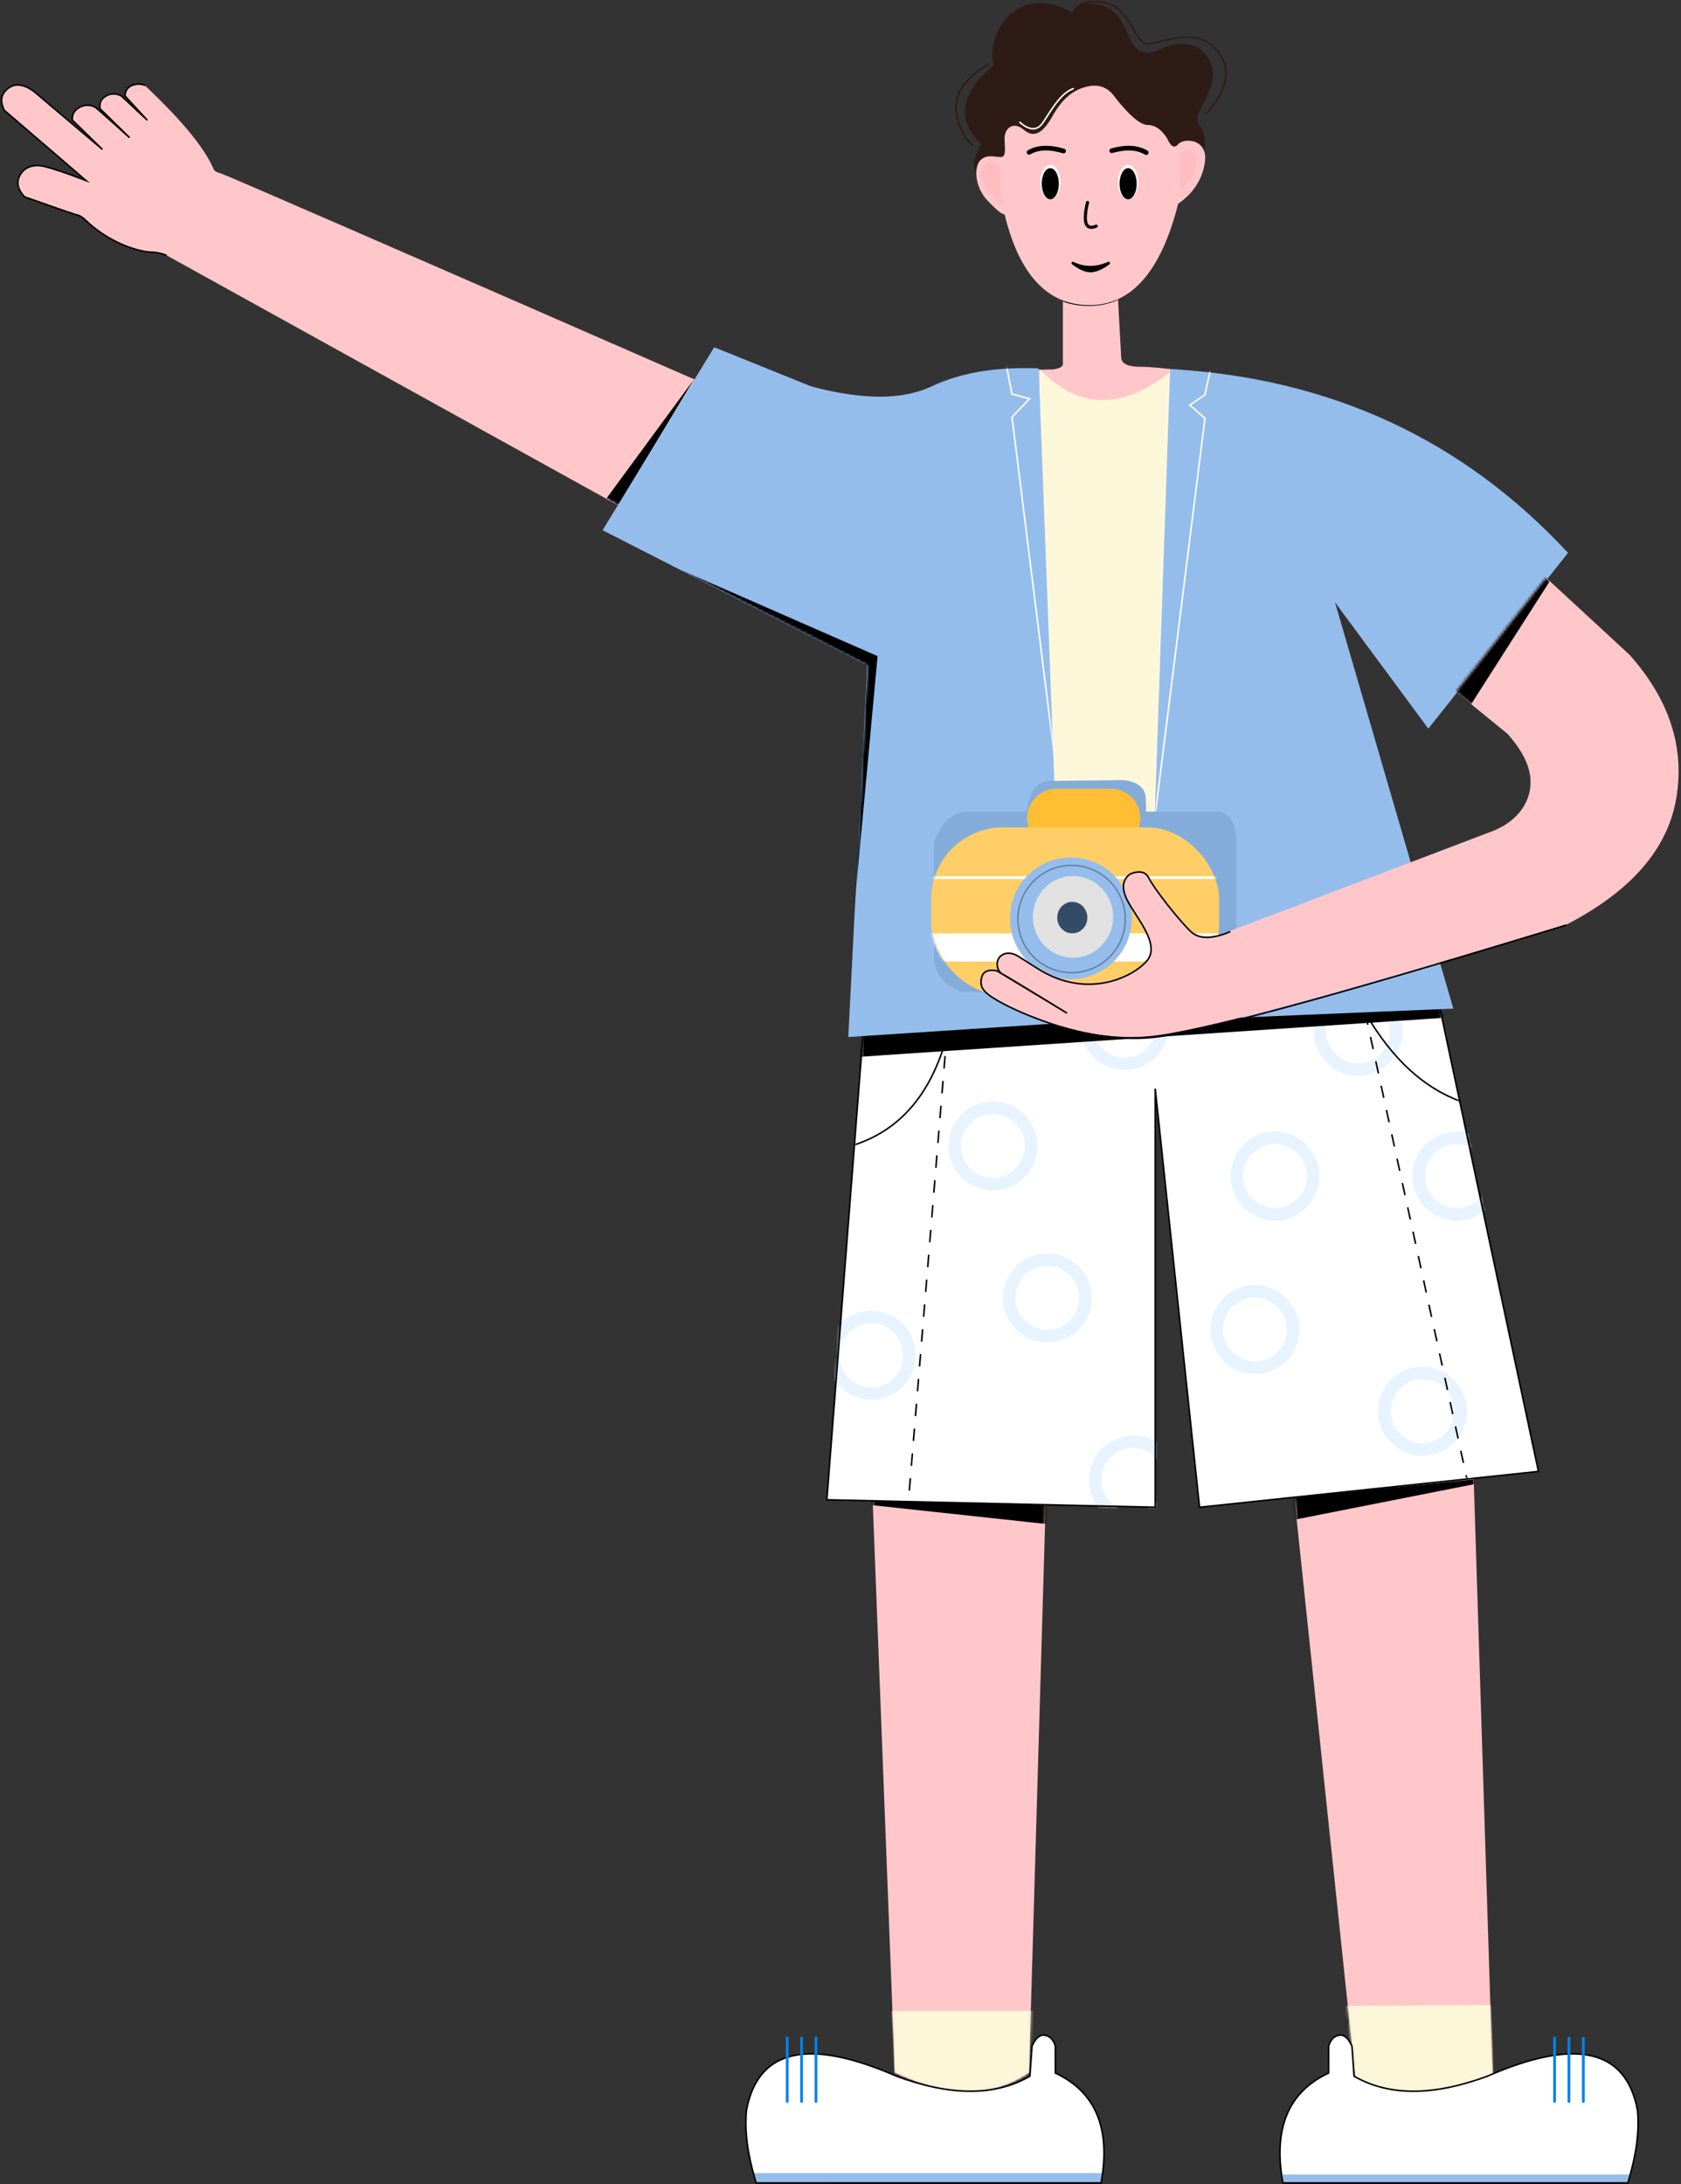 <?xml version="1.0" encoding="UTF-8"?>
<svg width="608px" height="790px" viewBox="0 0 608 790" version="1.1" xmlns="http://www.w3.org/2000/svg" xmlns:xlink="http://www.w3.org/1999/xlink">
    <rect x="0" y="0" width="608" height="790" fill="#333333" stroke="none"/>
    <!-- Generator: Sketch 60.1 (88133) - https://sketch.com -->
    <title>N5</title>
    <desc>Created with Sketch.</desc>
    <defs>
        <path d="M0,1.374 L8.255,214.596 C27.654,223.568 43.833,223.568 56.79,214.596 L63.078,-2.27373675e-13 L0,1.374 Z" id="path-1"></path>
        <path d="M0,7.002 L23.259,228.25 C45.61,238.679 61.887,237.706 72.089,225.33 L64.952,-1.36424205e-12 L0,7.002 Z" id="path-3"></path>
        <polygon id="path-5" points="14.806 10.555 1 188.085 119.776 190.788 119.776 39.373 135.803 190.788 258.381 177.835 220.77 1"></polygon>
        <path d="M229.6,155.998 L59.52,61.849 C57.421,61.066 55.503,60.675 53.768,60.675 C51.166,60.675 40.238,58.551 30.451,49.319 C29.357,48.195 28.33,47.525 27.37,47.308 C26.41,47.091 20.058,44.901 8.314,40.737 C6.147,38.421 5.424,36.188 6.143,34.039 C7.222,30.816 10.477,28.585 15.25,29.7 C18.432,30.444 23.499,32.155 30.451,34.832 L1.051,9.526 C-0.685,6.297 -0.27,3.657 2.295,1.607 C4.86,-0.443 8.043,-0.048 11.844,2.793 L24.894,13.862 L36.356,23.585 L25.545,13.03 C25.324,11.355 25.932,9.97 27.37,8.875 C29.528,7.232 32.509,7.218 34.432,8.875 C35.715,9.98 39.627,13.471 46.169,19.349 L35.494,8.875 C35.191,6.802 35.93,5.27 37.71,4.279 C39.491,3.288 41.317,3.288 43.189,4.279 L52.542,13.03 L44.503,4.279 C44.609,2.386 45.458,1.12 47.05,0.48 C48.643,-0.16 50.227,-0.16 51.803,0.48 C65.267,13.158 73.574,23.276 76.726,30.834 C76.958,31.435 77.865,31.949 79.449,32.377 C81.032,32.804 139.592,58.275 255.128,108.788 L229.6,155.998 Z" id="path-7"></path>
        <path d="M37.129,0 L38.318,21.578 C38.284,23.925 40.615,25.098 45.313,25.098 C52.36,25.098 68.578,27.331 73.297,29.356 C78.017,31.381 46.898,53.259 29.335,51.098 C17.626,49.658 7.847,41.757 0,27.394 C4.148,26.503 8.684,26.058 13.609,26.058 C16.017,25.71 17.221,25.066 17.221,24.127 C17.221,23.188 17.221,15.145 17.221,0 L37.129,0 Z" id="path-9"></path>
        <path d="M88.862,249.484 L95.725,115.059 L0,66.179 L40.354,0 L75.42,14.161 C93.964,19.12 108.478,19.12 118.961,14.161 C129.444,9.202 142.363,7.032 157.716,7.651 L166.706,244.399 L88.862,249.484 Z" id="path-11"></path>
        <path d="M8.146,0 C66.035,3.261 114.007,25.43 152.063,66.506 L101.532,130.064 L67.777,84.368 L110.583,231.325 L0,235.967 L8.146,0 Z" id="path-13"></path>
        <rect id="path-15" x="0" y="0" width="104.167" height="60.61" rx="26"></rect>
        <path d="M171.791,41.285 L190.441,56.483 C195.998,62.704 198.777,68.518 198.777,73.925 C198.777,82.035 193.145,88.557 184.974,91.679 C179.526,93.76 147.96,105.774 90.276,127.721 C83.732,130.454 78.983,130.454 76.027,127.721 C71.593,123.621 62.52,111.981 60.808,108.506 C59.668,106.19 57.433,105.676 54.104,106.964 C51.218,108.962 50.817,112.069 52.902,116.283 C56.028,122.604 65.511,132.472 59.807,138.524 C54.104,144.577 37.663,152.101 19.958,140.641 L13.437,136.538 C11.138,135.213 9.146,135.11 7.463,136.228 C4.938,137.907 5.675,141.873 7.761,142.949 C9.152,143.667 16.948,148.35 31.15,156.998 L5.685,141.753 C2.573,141.2 0.751,142.03 0.22,144.243 C-0.576,147.562 0.655,149.685 6.054,152.78 C11.454,155.874 35.198,168.166 60.808,165.845 C77.882,164.298 128.29,150.796 212.032,125.339 C235.272,113.257 248.428,98.028 251.499,79.655 C254.571,61.282 248.931,44.028 234.579,27.894 L204.366,0 L171.791,41.285 Z" id="path-17"></path>
    </defs>
    <g id="页面-1" stroke="none" stroke-width="1" fill="none" fill-rule="evenodd">
        <g id="画板" transform="translate(-4334, -511)">
            <g id="男" transform="translate(2211, 497)">
                <g id="N5" transform="translate(2123, 14)">
                    <g id="编组-80" transform="translate(315.39, 535.01)">
                        <mask id="mask-2" fill="white">
                            <use xlink:href="#path-1"></use>
                        </mask>
                        <use id="路径-272" fill="#FFC7CA" xlink:href="#path-1"></use>
                        <polygon id="路径-347" fill="#FDF7DA" mask="url(#mask-2)" points="8.086 216.586 7.062 192.299 59.713 192.299 58.73 220.82 46.516 227.545 22.626 226.118"></polygon>
                        <polygon id="路径-280" fill="#000000" mask="url(#mask-2)" points="-0.294 9.35 63.702 16.264 64.063 8.505 -0.579 6.934"></polygon>
                    </g>
                    <g id="编组-81" transform="translate(468.016, 533.32)">
                        <mask id="mask-4" fill="white">
                            <use xlink:href="#path-3"></use>
                        </mask>
                        <use id="路径-273" fill="#FFC7CA" xlink:href="#path-3"></use>
                        <polygon id="路径-347" fill="#FDF7DA" mask="url(#mask-4)" points="18.906 219.22 15.802 192.196 71.494 191.837 72.332 219.22 58.033 226.542 33.665 225.137"></polygon>
                        <polygon id="路径-279" fill="#000000" mask="url(#mask-4)" points="1.11022302e-15 16.366 65.347 3.443 65.347 1.731 -1.241 8.388"></polygon>
                    </g>
                    <g id="编组-79" transform="translate(298.057, 354.359)">
                        <mask id="mask-6" fill="white">
                            <use xlink:href="#path-5"></use>
                        </mask>
                        <use id="路径-271" fill="#FFFFFF" xlink:href="#path-5"></use>
                        <path d="M61.073,44.039 C69.939,44.039 77.127,51.236 77.127,60.114 C77.127,68.992 69.939,76.189 61.073,76.189 C52.206,76.189 45.019,68.992 45.019,60.114 C45.019,51.236 52.206,44.039 61.073,44.039 Z M61.073,48.545 C54.696,48.545 49.524,53.723 49.524,60.114 C49.524,66.505 54.696,71.684 61.073,71.684 C67.449,71.684 72.621,66.505 72.621,60.114 C72.621,53.723 67.449,48.545 61.073,48.545 Z" id="椭圆形" fill="#E7F4FF" fill-rule="nonzero" mask="url(#mask-6)"></path>
                        <path d="M111.824,164.86 C120.69,164.86 127.878,172.057 127.878,180.935 C127.878,189.813 120.69,197.01 111.824,197.01 C102.957,197.01 95.77,189.813 95.77,180.935 C95.77,172.057 102.957,164.86 111.824,164.86 Z M111.824,169.366 C105.447,169.366 100.275,174.544 100.275,180.935 C100.275,187.326 105.447,192.505 111.824,192.505 C118.2,192.505 123.372,187.326 123.372,180.935 C123.372,174.544 118.2,169.366 111.824,169.366 Z" id="椭圆形" fill="#E7F4FF" fill-rule="nonzero" mask="url(#mask-6)"></path>
                        <path d="M17.054,119.747 C25.92,119.747 33.108,126.944 33.108,135.822 C33.108,144.7 25.92,151.897 17.054,151.897 C8.188,151.897 1,144.7 1,135.822 C1,126.944 8.188,119.747 17.054,119.747 Z M17.054,124.252 C10.677,124.252 5.506,129.431 5.506,135.822 C5.506,142.213 10.677,147.391 17.054,147.391 C23.431,147.391 28.602,142.213 28.602,135.822 C28.602,129.431 23.431,124.252 17.054,124.252 Z" id="椭圆形" fill="#E7F4FF" fill-rule="nonzero" mask="url(#mask-6)"></path>
                        <path d="M80.752,99.005 C89.618,99.005 96.806,106.202 96.806,115.08 C96.806,123.958 89.618,131.155 80.752,131.155 C71.885,131.155 64.698,123.958 64.698,115.08 C64.698,106.202 71.885,99.005 80.752,99.005 Z M80.752,103.51 C74.375,103.51 69.203,108.689 69.203,115.08 C69.203,121.471 74.375,126.65 80.752,126.65 C87.128,126.65 92.3,121.471 92.3,115.08 C92.3,108.689 87.128,103.51 80.752,103.51 Z" id="椭圆形" fill="#E7F4FF" fill-rule="nonzero" mask="url(#mask-6)"></path>
                        <path d="M108.717,0.481 C117.583,0.481 124.771,7.678 124.771,16.556 C124.771,25.434 117.583,32.631 108.717,32.631 C99.85,32.631 92.663,25.434 92.663,16.556 C92.663,7.678 99.85,0.481 108.717,0.481 Z M108.717,4.987 C102.34,4.987 97.168,10.165 97.168,16.556 C97.168,22.947 102.34,28.126 108.717,28.126 C115.093,28.126 120.265,22.947 120.265,16.556 C120.265,10.165 115.093,4.987 108.717,4.987 Z" id="椭圆形" fill="#E7F4FF" fill-rule="nonzero" mask="url(#mask-6)"></path>
                        <path d="M155.843,110.413 C164.709,110.413 171.897,117.61 171.897,126.488 C171.897,135.366 164.709,142.563 155.843,142.563 C146.976,142.563 139.789,135.366 139.789,126.488 C139.789,117.61 146.976,110.413 155.843,110.413 Z M155.843,114.918 C149.466,114.918 144.294,120.097 144.294,126.488 C144.294,132.879 149.466,138.058 155.843,138.058 C162.219,138.058 167.391,132.879 167.391,126.488 C167.391,120.097 162.219,114.918 155.843,114.918 Z" id="椭圆形" fill="#E7F4FF" fill-rule="nonzero" mask="url(#mask-6)"></path>
                        <path d="M216.433,139.97 C225.3,139.97 232.487,147.167 232.487,156.045 C232.487,164.923 225.3,172.12 216.433,172.12 C207.567,172.12 200.379,164.923 200.379,156.045 C200.379,147.167 207.567,139.97 216.433,139.97 Z M216.433,144.476 C210.057,144.476 204.885,149.654 204.885,156.045 C204.885,162.436 210.057,167.615 216.433,167.615 C222.81,167.615 227.982,162.436 227.982,156.045 C227.982,149.654 222.81,144.476 216.433,144.476 Z" id="椭圆形" fill="#E7F4FF" fill-rule="nonzero" mask="url(#mask-6)"></path>
                        <path d="M228.862,54.929 C237.728,54.929 244.916,62.126 244.916,71.004 C244.916,79.882 237.728,87.079 228.862,87.079 C219.996,87.079 212.808,79.882 212.808,71.004 C212.808,62.126 219.996,54.929 228.862,54.929 Z M228.862,59.434 C222.485,59.434 217.314,64.613 217.314,71.004 C217.314,77.395 222.485,82.573 228.862,82.573 C235.239,82.573 240.41,77.395 240.41,71.004 C240.41,64.613 235.239,59.434 228.862,59.434 Z" id="椭圆形" fill="#E7F4FF" fill-rule="nonzero" mask="url(#mask-6)"></path>
                        <path d="M163.093,54.929 C171.959,54.929 179.147,62.126 179.147,71.004 C179.147,79.882 171.959,87.079 163.093,87.079 C154.226,87.079 147.039,79.882 147.039,71.004 C147.039,62.126 154.226,54.929 163.093,54.929 Z M163.093,59.434 C156.716,59.434 151.544,64.613 151.544,71.004 C151.544,77.395 156.716,82.573 163.093,82.573 C169.469,82.573 174.641,77.395 174.641,71.004 C174.641,64.613 169.469,59.434 163.093,59.434 Z" id="椭圆形" fill="#E7F4FF" fill-rule="nonzero" mask="url(#mask-6)"></path>
                        <path d="M193.129,2.556 C201.995,2.556 209.183,9.753 209.183,18.631 C209.183,27.508 201.995,34.705 193.129,34.705 C184.263,34.705 177.075,27.508 177.075,18.631 C177.075,9.753 184.263,2.556 193.129,2.556 Z M193.129,7.061 C186.753,7.061 181.581,12.239 181.581,18.631 C181.581,25.022 186.753,30.2 193.129,30.2 C199.506,30.2 204.677,25.022 204.677,18.631 C204.677,12.239 199.506,7.061 193.129,7.061 Z" id="椭圆形" fill="#E7F4FF" fill-rule="nonzero" mask="url(#mask-6)"></path>
                        <path d="M195.962,11.749 C205.392,28.096 216.774,38.718 230.106,43.627 L230.511,43.774 L230.321,44.304 C216.814,39.462 205.295,28.865 195.763,12.527 L195.475,12.03 L195.962,11.749 Z" id="路径-275" fill="#000000" fill-rule="nonzero" mask="url(#mask-6)"></path>
                        <path d="M44.745,18.045 L45.292,18.179 C39.937,39.977 28.823,53.825 11.96,59.687 L11.447,59.863 L11.268,59.329 C28.053,53.693 39.155,40.161 44.583,18.698 L44.745,18.045 Z" id="路径-276" fill="#000000" fill-rule="nonzero" mask="url(#mask-6)"></path>
                        <path d="M195.443,11.949 L196.404,16.351 L196.954,16.231 L195.994,11.829 L195.443,11.949 Z M197.364,20.753 L198.324,25.155 L198.875,25.035 L197.914,20.633 L197.364,20.753 Z M199.285,29.557 L200.245,33.959 L200.795,33.838 L199.835,29.437 L199.285,29.557 Z M201.206,38.36 L202.166,42.762 L202.716,42.642 L201.756,38.24 L201.206,38.36 Z M203.126,47.164 L204.087,51.566 L204.637,51.446 L203.677,47.044 L203.126,47.164 Z M205.047,55.968 L206.007,60.369 L206.558,60.249 L205.597,55.848 L205.047,55.968 Z M206.968,64.771 L207.928,69.173 L208.478,69.053 L207.518,64.651 L206.968,64.771 Z M208.889,73.575 L209.849,77.977 L210.399,77.857 L209.439,73.455 L208.889,73.575 Z M210.809,82.378 L211.77,86.78 L212.32,86.66 L211.36,82.258 L210.809,82.378 Z M212.73,91.182 L213.69,95.584 L214.241,95.464 L213.28,91.062 L212.73,91.182 Z M214.651,99.986 L215.611,104.387 L216.161,104.267 L215.201,99.866 L214.651,99.986 Z M216.571,108.789 L217.532,113.191 L218.082,113.071 L217.122,108.669 L216.571,108.789 Z M218.492,117.593 L219.453,121.995 L220.003,121.875 L219.042,117.473 L218.492,117.593 Z M220.413,126.397 L221.373,130.798 L221.924,130.678 L220.963,126.276 L220.413,126.397 Z M222.334,135.2 L223.294,139.602 L223.844,139.482 L222.884,135.08 L222.334,135.2 Z M224.254,144.004 L225.215,148.406 L225.765,148.286 L224.805,143.884 L224.254,144.004 Z M226.175,152.807 L227.136,157.209 L227.686,157.089 L226.725,152.687 L226.175,152.807 Z M228.096,161.611 L229.056,166.013 L229.607,165.893 L228.646,161.491 L228.096,161.611 Z M230.017,170.415 L230.977,174.816 L231.527,174.696 L230.567,170.295 L230.017,170.415 Z M231.937,179.218 L232.212,180.477 L232.762,180.357 L232.488,179.098 L231.937,179.218 Z" id="路径-277" fill="#000000" fill-rule="nonzero" mask="url(#mask-6)"></path>
                        <path d="M44.22,18.607 L43.851,23.098 L44.412,23.144 L44.782,18.654 L44.22,18.607 Z M43.482,27.588 L43.113,32.078 L43.674,32.124 L44.043,27.634 L43.482,27.588 Z M42.744,36.568 L42.375,41.058 L42.936,41.105 L43.305,36.614 L42.744,36.568 Z M42.005,45.549 L41.636,50.039 L42.198,50.085 L42.567,45.595 L42.005,45.549 Z M41.267,54.529 L40.898,59.019 L41.459,59.065 L41.828,54.575 L41.267,54.529 Z M40.529,63.509 L40.16,68 L40.721,68.046 L41.09,63.556 L40.529,63.509 Z M39.791,72.49 L39.421,76.98 L39.983,77.026 L40.352,72.536 L39.791,72.49 Z M39.052,81.47 L38.683,85.96 L39.245,86.007 L39.614,81.516 L39.052,81.47 Z M38.314,90.451 L37.945,94.941 L38.506,94.987 L38.875,90.497 L38.314,90.451 Z M37.576,99.431 L37.207,103.921 L37.768,103.967 L38.137,99.477 L37.576,99.431 Z M36.838,108.411 L36.468,112.902 L37.03,112.948 L37.399,108.458 L36.838,108.411 Z M36.099,117.392 L35.73,121.882 L36.291,121.928 L36.661,117.438 L36.099,117.392 Z M35.361,126.372 L34.992,130.862 L35.553,130.909 L35.922,126.418 L35.361,126.372 Z M34.623,135.353 L34.254,139.843 L34.815,139.889 L35.184,135.399 L34.623,135.353 Z M33.884,144.333 L33.515,148.823 L34.077,148.869 L34.446,144.379 L33.884,144.333 Z M33.146,153.313 L32.777,157.804 L33.338,157.85 L33.707,153.36 L33.146,153.313 Z M32.408,162.294 L32.039,166.784 L32.6,166.83 L32.969,162.34 L32.408,162.294 Z M31.67,171.274 L31.3,175.764 L31.862,175.811 L32.231,171.32 L31.67,171.274 Z M30.931,180.255 L30.562,184.745 L31.124,184.791 L31.493,180.301 L30.931,180.255 Z" id="路径-278" fill="#000000" fill-rule="nonzero" mask="url(#mask-6)"></path>
                        <polygon id="路径-210" fill="#000000" mask="url(#mask-6)" points="11.357 27.964 228.751 13.462 228.751 8.817 11.357 15.149"></polygon>
                        <path d="M258.721,178.083 L220.996,0.708 L14.545,10.285 L0.696,188.36 L120.058,191.076 L120.057,44.707 L135.553,191.097 L258.721,178.083 Z M220.544,1.292 L258.039,177.588 L136.053,190.478 L120.056,39.343 L119.495,39.373 L119.494,190.499 L1.304,187.81 L15.068,10.824 L220.544,1.292 Z" id="路径-271" fill="#000000" fill-rule="nonzero"></path>
                    </g>
                    <g id="编组-87" transform="translate(0.563, 30.411)">
                        <mask id="mask-8" fill="white">
                            <use xlink:href="#path-7"></use>
                        </mask>
                        <use id="路径-270" fill="#FFC7CA" xlink:href="#path-7"></use>
                        <polygon id="路径-287" fill="#000000" mask="url(#mask-8)" points="250.461 106.762 218.829 149.796 223.067 152.37"></polygon>
                    </g>
                    <path d="M47.65,30.63 C49.248,29.989 50.846,29.964 52.43,30.554 L52.628,30.631 L52.416,31.153 C50.903,30.539 49.389,30.539 47.859,31.153 C46.417,31.732 45.634,32.845 45.493,34.536 L45.489,34.595 L53.47,43.272 L53.07,43.668 L43.718,34.929 L43.577,34.857 C41.902,34.027 40.282,34.027 38.688,34.855 L38.524,34.943 C36.892,35.85 36.198,37.212 36.419,39.082 L36.429,39.166 L47.068,49.59 L46.683,50.001 L38.576,42.746 C36.75,41.12 35.53,40.043 34.915,39.514 C33.095,37.948 30.253,37.952 28.186,39.524 C26.87,40.526 26.296,41.762 26.446,43.264 L26.453,43.33 L37.225,53.832 L36.846,54.248 L12.275,33.434 C8.555,30.658 5.499,30.279 3.041,32.24 C0.624,34.169 0.201,36.607 1.774,39.646 L1.841,39.773 L32.522,66.146 L31.004,65.562 C24.042,62.885 18.97,61.175 15.795,60.433 C11.475,59.425 8.129,61.201 6.992,64.594 C6.324,66.586 6.966,68.664 8.952,70.853 L9.061,70.971 L17.789,74.046 C23.706,76.117 27.112,77.269 27.979,77.496 L28.078,77.52 C29.101,77.751 30.175,78.451 31.298,79.604 C35.667,83.719 40.573,86.724 45.604,88.702 C49.128,90.087 52.551,90.862 54.357,90.9 L54.493,90.902 C56.176,90.902 58.019,91.26 60.025,91.973 L60.36,92.096 L60.164,92.623 C58.203,91.893 56.408,91.509 54.779,91.469 L54.493,91.465 C52.649,91.465 49.073,90.67 45.398,89.226 C40.303,87.223 35.335,84.18 30.904,80.006 C29.897,78.973 28.96,78.342 28.097,78.105 L27.851,78.044 C26.77,77.763 21.985,76.126 13.448,73.118 L8.744,71.456 L8.697,71.406 C6.459,69.017 5.699,66.677 6.458,64.415 C7.689,60.742 11.325,58.812 15.923,59.885 L16.302,59.976 C19.208,60.689 23.53,62.13 29.272,64.299 L29.697,64.46 L1.434,40.166 L1.369,40.086 C-0.434,36.736 0.006,33.942 2.689,31.8 C5.332,29.692 8.594,30.055 12.426,32.847 L12.625,32.994 L31.069,48.617 L25.919,43.596 L25.906,43.499 C25.67,41.719 26.324,40.233 27.845,39.076 C30.118,37.347 33.255,37.343 35.283,39.087 L36.255,39.936 L37.843,41.34 L35.899,39.435 L35.885,39.341 C35.564,37.149 36.361,35.5 38.25,34.451 C40.062,33.444 41.932,33.413 43.83,34.354 L44.013,34.448 L44.074,34.491 L48.016,38.175 L44.912,34.8 L44.919,34.681 C45.031,32.68 45.948,31.314 47.65,30.63 Z" id="路径" fill="#000000" fill-rule="nonzero"></path>
                    <g id="编组-31" transform="translate(367.204, 107.565)">
                        <mask id="mask-10" fill="white">
                            <use xlink:href="#path-9"></use>
                        </mask>
                        <use id="路径-267" fill="#FFC7CA" xlink:href="#path-9"></use>
                        <path d="M37.052,0.308 L37.29,0.819 C34.022,2.338 30.476,3.097 26.655,3.097 C23.249,3.097 20.083,2.556 17.158,1.473 L16.794,1.335 L16.998,0.81 C19.956,1.959 23.175,2.534 26.655,2.534 C30.262,2.534 33.612,1.844 36.709,0.464 L37.052,0.308 Z" id="路径" fill="#000000" fill-rule="nonzero" mask="url(#mask-10)"></path>
                    </g>
                    <g id="编组-104" transform="translate(345.239, 0)">
                        <path d="M90.074,56.015 C91.081,51.692 90.551,48.061 88.483,45.123 C85.38,40.715 95.834,32.57 92.954,23.722 C90.074,14.873 81.049,14.598 75.203,17.506 C69.358,20.415 65.693,19.376 63.036,13.079 C60.378,6.781 57.755,3.222 53.27,1.9 C48.785,0.578 44.963,0.726 42.766,4.667 C36.578,1.076 30.848,0.178 25.576,1.973 C17.67,4.667 12.144,14.129 14.137,23.722 C8.649,28.035 5.307,32.68 4.112,37.657 C2.916,42.634 4.782,47.475 9.709,52.18 C7.318,56.038 6.58,59.21 7.496,61.697 C8.411,64.183 10.113,63.285 12.603,59.003 L20.098,58.092 L21.581,50.425 L33.705,50.425 L39.716,41.763 L48.612,35.474 L55.196,37.657 L64.132,46.089 L71.398,50.425 L76.697,54.736 L84.16,57.06 L90.074,56.015 Z" id="路径-266" fill="#2F1B16"></path>
                        <path d="M42.84,31.808 C42.985,31.753 43.148,31.826 43.203,31.972 C43.258,32.117 43.185,32.28 43.039,32.334 C40.16,33.422 37.907,35.844 34.725,40.656 L32.288,44.404 C30.132,47.657 27.132,47.657 23.464,44.461 C23.347,44.359 23.335,44.181 23.437,44.064 C23.539,43.946 23.717,43.934 23.834,44.036 C27.216,46.983 29.792,47.028 31.728,44.226 L32.017,43.791 C32.608,42.888 33.827,40.999 33.889,40.904 C37.33,35.622 39.701,32.994 42.84,31.808 Z" id="路径-310" fill="#FFFFFF" fill-rule="nonzero"></path>
                        <path d="M42.691,4.278 C44.619,0.647 48.692,-0.501 54.835,0.8 C58.433,1.562 60.892,3.833 63.439,7.928 L63.689,8.336 C64.183,9.162 65.6,11.611 65.994,12.238 C67.431,14.522 68.569,15.537 69.964,15.537 L70.431,15.535 C71.02,15.522 71.471,15.441 73.545,14.939 L75.99,14.342 C79.682,13.438 82.215,13.043 84.843,13.146 C89.008,13.309 92.472,14.856 95.244,18.191 C100.551,24.578 99.202,32.326 91.271,41.354 C91.169,41.471 90.991,41.482 90.874,41.379 C90.757,41.277 90.746,41.099 90.848,40.982 C98.616,32.141 99.912,24.691 94.81,18.551 C92.146,15.345 88.833,13.865 84.821,13.709 C82.344,13.612 79.935,13.971 76.485,14.802 L72.787,15.7 C71.306,16.048 70.939,16.094 70.365,16.1 L69.964,16.1 C68.359,16.1 67.12,15.035 65.645,12.738 L65.518,12.538 C65.087,11.854 63.481,9.074 63.114,8.475 C60.585,4.34 58.203,2.089 54.718,1.351 C48.795,0.097 44.977,1.172 43.188,4.542 C43.115,4.679 42.945,4.731 42.807,4.658 C42.67,4.586 42.618,4.415 42.691,4.278 Z" id="路径-311" fill="#2F1B16" fill-rule="nonzero"></path>
                        <path d="M12.235,22.976 C12.37,22.898 12.542,22.943 12.62,23.078 C12.699,23.212 12.654,23.384 12.519,23.463 C5.513,27.552 1.683,31.998 0.999,36.791 C0.139,42.811 3.19,49.383 6.726,52.26 C6.847,52.358 6.865,52.536 6.767,52.656 C6.669,52.777 6.492,52.795 6.371,52.697 C2.691,49.702 -0.448,42.942 0.441,36.712 C1.154,31.719 5.095,27.144 12.235,22.976 Z" id="路径-312" fill="#2F1B16" fill-rule="nonzero"></path>
                    </g>
                    <path d="M363.35,77.542 C368.665,99.435 378.907,110.381 394.077,110.381 C409.247,110.381 419.932,98.155 426.132,73.702 C431.536,69.937 434.741,65.053 435.746,59.048 C437.253,50.042 428.156,49.779 426.132,52.173 C424.782,53.77 423.444,53.052 422.117,50.018 C420.072,46.815 417.748,45.213 415.144,45.213 C412.54,45.213 408.642,41.948 403.45,35.42 C401.071,31.885 397.946,30.458 394.077,31.14 C388.273,32.162 384.162,35.756 380.66,42.023 C377.158,48.29 373.905,50.054 370.252,46.913 C366.599,43.771 363.35,46.258 363.35,50.018 C363.35,53.779 364.111,56.799 361.892,56.799 C359.673,56.799 356.879,55.696 354.581,57.958 C352.284,60.219 352.398,67.482 357.145,72.512 C360.31,75.866 362.378,77.542 363.35,77.542 Z" id="路径-265" fill="#FFC7CA"></path>
                    <path d="M376.062,133.471 C390.192,148.477 406.388,148.477 424.65,133.471 L416.429,371.128 L370.749,369.578 L376.062,133.471 Z" id="路径-268" fill="#FDF7DA"></path>
                    <g id="编组-86" transform="translate(217.957, 125.587)">
                        <mask id="mask-12" fill="white">
                            <use xlink:href="#path-11"></use>
                        </mask>
                        <use id="路径-263" fill="#95BDEC" xlink:href="#path-11"></use>
                        <path d="M160.064,6.081 L145.655,6.081 L147.832,17.174 L153.889,18.791 L147.779,25.193 L166.556,175.348 L167.117,175.301 L160.064,6.081 Z M159.523,6.644 L166.271,168.533 L148.37,25.389 L154.953,18.492 L148.317,16.72 L146.339,6.644 L159.523,6.644 Z" id="路径-284" fill="#FFFFFF" fill-rule="nonzero" mask="url(#mask-12)"></path>
                        <polygon id="路径-285" fill="#000000" mask="url(#mask-12)" points="28.562 80.663 99.453 111.724 90.802 205.396 95.873 115.176"></polygon>
                    </g>
                    <g id="编组-85" transform="translate(415.075, 133.471)">
                        <mask id="mask-14" fill="white">
                            <use xlink:href="#path-13"></use>
                        </mask>
                        <use id="路径-264" fill="#95BDEC" xlink:href="#path-13"></use>
                        <path d="M23.178,-0.608 L7.446,-2.116 L1.716,167.134 L2.277,167.179 L21.034,17.73 L15.735,13.067 L20.987,9.477 L23.178,-0.608 Z M7.988,-1.497 L22.492,-0.108 L20.484,9.139 L14.818,13.011 L20.438,17.956 L2.488,160.972 L7.988,-1.497 Z" id="路径-283" fill="#FFFFFF" fill-rule="nonzero" mask="url(#mask-14)"></path>
                    </g>
                    <g id="编组-13" transform="translate(336.791, 282.147)">
                        <path d="M1.036,22.404 C3.907,15.066 7.952,11.397 13.169,11.397 C18.386,11.397 48.781,11.397 104.353,11.397 C108.375,12.463 110.386,16.147 110.386,22.448 C110.386,28.749 110.386,42.806 110.386,64.62 C110.122,69.147 108.606,72.318 105.838,74.134 C103.07,75.95 99.918,76.79 96.38,76.655 L10.902,76.655 C4.325,74.034 1.036,69.604 1.036,63.365 C1.036,57.126 1.036,43.472 1.036,22.404 Z" id="路径-120" fill="#83ACDB"></path>
                        <path d="M34.722,10.078 C35.573,4.04 38.13,0.782 42.395,0.302 L69.738,0 C74.987,0.72 77.612,2.999 77.612,6.837 C77.779,9.301 77.779,11.058 77.612,12.11 C77.445,13.162 76.907,14.794 75.998,17.005 L34.722,17.095 L34.722,10.078 Z" id="路径-121" fill="#83ACDB"></path>
                        <path d="M45.342,3.108 L65.044,3.108 C70.909,3.108 75.664,7.863 75.664,13.728 C75.664,19.593 70.909,24.347 65.044,24.347 C65.044,24.347 65.044,24.347 65.044,24.347 L45.342,24.347 C39.477,24.347 34.722,19.592 34.722,13.727 C34.722,7.863 39.477,3.108 45.342,3.108 Z" id="矩形" fill="#FFBE33"></path>
                        <g id="编组-14" transform="translate(0, 17.095)">
                            <mask id="mask-16" fill="white">
                                <use xlink:href="#path-15"></use>
                            </mask>
                            <use id="矩形" fill="#FFCE66" xlink:href="#path-15"></use>
                            <polygon id="路径-123" fill="#FFFFFF" mask="url(#mask-16)" points="-2.932 38.334 103.995 38.334 103.995 48.522 -2.932 48.522"></polygon>
                            <polygon id="路径-122" fill="#FFFFFF" fill-rule="nonzero" mask="url(#mask-16)" points="104.167 17.677 104.167 18.677 -2.88123673e-16 18.677 3.64164694e-17 17.677"></polygon>
                        </g>
                        <ellipse id="椭圆形" fill="#95BDEC" cx="50.529" cy="49.99" rx="22.025" ry="22.016"></ellipse>
                        <ellipse id="椭圆形" fill="#E1E1E1" cx="51.306" cy="49.472" rx="14.511" ry="14.764"></ellipse>
                        <path d="M50.788,30.564 C61.664,30.564 70.481,39.377 70.481,50.249 C70.481,61.121 61.664,69.934 50.788,69.934 C39.912,69.934 31.095,61.121 31.095,50.249 C31.095,39.377 39.912,30.564 50.788,30.564 Z M50.788,31.127 C40.223,31.127 31.658,39.688 31.658,50.249 C31.658,60.81 40.223,69.371 50.788,69.371 C61.353,69.371 69.918,60.81 69.918,50.249 C69.918,39.688 61.353,31.127 50.788,31.127 Z" id="椭圆形" fill="#6784A7" fill-rule="nonzero"></path>
                        <ellipse id="椭圆形" fill="#344B65" cx="51.047" cy="49.731" rx="5.442" ry="5.698"></ellipse>
                    </g>
                    <g id="编组-84" transform="translate(354.813, 208.935)">
                        <mask id="mask-18" fill="white">
                            <use xlink:href="#path-17"></use>
                        </mask>
                        <use id="路径-269" fill="#FFC7CA" xlink:href="#path-17"></use>
                        <polygon id="路径-286" fill="#000000" mask="url(#mask-18)" points="177.088 46.062 205.587 1.473 202.58 -2.549 170.945 40.557"></polygon>
                    </g>
                    <path d="M408.746,315.807 C412.131,314.487 414.497,314.997 415.73,317.365 L415.797,317.499 C417.566,321.118 426.697,332.809 430.935,336.758 C433.745,339.377 438.281,339.417 444.573,336.826 L444.865,336.705 L445.083,337.224 C438.457,340.013 433.602,340.013 430.551,337.17 C426.316,333.224 417.308,321.708 415.358,317.879 L415.291,317.746 C414.246,315.606 412.231,315.102 409.134,316.261 L408.984,316.318 L408.871,316.399 C406.288,318.291 405.921,321.167 407.799,325.117 L407.9,325.326 C408.261,326.06 408.718,326.87 409.324,327.858 L409.872,328.736 L411.754,331.673 C412.919,333.498 413.726,334.843 414.425,336.174 C417.116,341.298 417.478,345.115 414.75,348.032 C411.409,351.606 405.594,354.688 399.188,355.793 C391.262,357.162 382.964,355.557 374.948,350.436 L374.595,350.208 L368.092,346.083 C365.882,344.8 364.007,344.702 362.424,345.762 C360.251,347.218 360.61,350.96 362.694,352.044 L363.015,352.218 C364.638,353.122 369.852,356.267 378.673,361.662 L386.071,366.196 L385.778,366.677 L360.392,351.358 L360.257,351.335 C357.457,350.876 355.857,351.61 355.34,353.534 L355.307,353.661 C354.54,356.886 355.782,358.676 361.029,361.707 L361.513,361.983 C365.983,364.497 373.333,367.753 381.174,370.28 C392.994,374.089 404.689,375.93 415.522,375.061 C431.783,373.756 477.633,361.42 558.855,336.633 L566.493,334.297 L566.658,334.836 L561.54,336.402 C478.69,361.72 432.056,374.299 415.567,375.622 C404.652,376.498 392.886,374.646 381.002,370.816 L380.128,370.531 C372.434,367.988 365.301,364.791 360.988,362.333 L360.747,362.194 C355.309,359.053 353.922,357.052 354.76,353.531 C355.318,351.184 357.223,350.268 360.352,350.78 L360.541,350.813 L360.637,350.849 L360.951,351.038 L360.896,350.933 C359.998,349.159 360.255,346.644 361.99,345.379 L362.11,345.294 C363.843,344.134 365.882,344.207 368.196,345.495 L368.384,345.602 L374.9,349.735 C382.907,354.959 391.188,356.603 399.092,355.238 C405.378,354.153 411.082,351.131 414.339,347.647 C416.858,344.953 416.518,341.371 413.926,336.436 L413.692,335.996 C413.134,334.967 412.493,333.895 411.652,332.563 L409.136,328.625 L408.842,328.15 C408.229,327.149 407.764,326.326 407.395,325.574 C405.292,321.29 405.664,318.048 408.541,315.943 L408.687,315.838 L408.746,315.807 Z" id="路径" fill="#000000" fill-rule="nonzero"></path>
                    <g id="编组-82" transform="translate(268.896, 735.186)">
                        <path d="M4.951,54.344 L129.355,54.344 C132.93,34.669 127.416,21.421 112.813,14.601 L112.799,4.866 C112.176,2.624 110.95,1.315 109.121,0.938 C107.293,0.562 105.708,1.871 104.366,4.866 L103.605,15.738 C91.038,22.986 74.965,22.986 55.386,15.738 C23.415,1.821 5.32,5.896 1.099,27.963 C0.377,35.263 1.398,43.56 4.163,52.854 C4.415,53.806 4.553,54.302 4.575,54.344 C4.598,54.386 4.723,54.386 4.951,54.344 Z" id="路径-274" fill="#FFFFFF"></path>
                        <polygon id="路径-281" fill="#95BDEC" points="3.476 50.775 129.89 50.775 129.476 54.376 4.405 54.376"></polygon>
                        <path d="M104.085,4.847 L103.334,15.568 L103.464,15.494 C90.979,22.696 74.991,22.696 55.484,15.474 C23.386,1.501 5.086,5.622 0.823,27.91 C0.093,35.275 1.118,43.607 3.893,52.934 L4.19,54.038 C4.265,54.305 4.306,54.438 4.326,54.476 C4.442,54.694 4.609,54.694 5.002,54.621 L129.59,54.626 L129.632,54.395 L129.737,53.803 C133.082,34.531 127.626,21.423 113.371,14.554 L113.094,14.423 L113.08,4.866 L113.07,4.791 C112.421,2.453 111.118,1.062 109.178,0.662 C107.189,0.253 105.498,1.65 104.109,4.751 L104.085,4.847 Z M109.219,1.248 C110.8,1.63 111.88,2.785 112.472,4.749 L112.517,4.907 L112.532,14.78 L113.126,15.061 C127.137,21.812 132.488,34.669 129.182,53.709 L129.119,54.063 L4.951,54.063 L4.787,54.086 L4.435,52.781 C1.678,43.513 0.661,35.252 1.38,27.991 C5.554,6.17 23.445,2.141 55.274,15.996 C74.743,23.204 90.774,23.276 103.365,16.199 L103.875,15.907 L104.644,4.935 L104.623,4.981 C105.917,2.092 107.396,0.87 109.064,1.214 L109.219,1.248 Z" id="路径-274" fill="#000000" fill-rule="nonzero"></path>
                        <path d="M15.826,1.458 C16.072,1.458 16.276,1.557 16.318,1.688 L16.326,1.739 L16.326,25.053 C16.326,25.209 16.102,25.335 15.826,25.335 C15.581,25.335 15.376,25.235 15.334,25.104 L15.326,25.053 L15.326,1.739 C15.326,1.584 15.55,1.458 15.826,1.458 Z" id="路径-341" fill="#0083EC" fill-rule="nonzero"></path>
                        <path d="M21.028,1.458 C21.274,1.458 21.478,1.557 21.52,1.688 L21.528,1.739 L21.528,25.053 C21.528,25.209 21.304,25.335 21.028,25.335 C20.783,25.335 20.579,25.235 20.536,25.104 L20.528,25.053 L20.528,1.739 C20.528,1.584 20.752,1.458 21.028,1.458 Z" id="路径-341" fill="#0083EC" fill-rule="nonzero"></path>
                        <path d="M26.23,1.458 C26.476,1.458 26.68,1.557 26.722,1.688 L26.73,1.739 L26.73,25.053 C26.73,25.209 26.507,25.335 26.23,25.335 C25.985,25.335 25.781,25.235 25.739,25.104 L25.73,25.053 L25.73,1.739 C25.73,1.584 25.954,1.458 26.23,1.458 Z" id="路径-341" fill="#0083EC" fill-rule="nonzero"></path>
                    </g>
                    <g id="编组-83" transform="translate(462.384, 735.498)">
                        <path d="M4.64,54.033 L129.044,54.033 C132.619,34.357 127.105,21.109 112.501,14.289 L112.487,4.554 C111.864,2.312 110.638,1.003 108.81,0.626 C106.981,0.25 105.396,1.559 104.055,4.554 L103.293,15.426 C90.727,22.674 74.654,22.674 55.074,15.426 C23.104,1.509 5.008,5.584 0.788,27.651 C0.065,34.951 1.086,43.248 3.851,52.542 C4.104,53.494 4.241,53.991 4.264,54.033 C4.286,54.075 4.411,54.075 4.64,54.033 Z" id="路径-274" fill="#FFFFFF" transform="translate(65.331, 27.314) scale(-1, 1) translate(-65.331, -27.314) "></path>
                        <polygon id="路径-282" fill="#95BDEC" points="1.083 50.978 126.977 50.978 126.146 54.064 1.527 54.064"></polygon>
                        <path d="M103.774,4.535 L103.023,15.256 L103.153,15.183 C90.667,22.384 74.679,22.384 55.172,15.162 C23.074,1.189 4.774,5.31 0.511,27.598 C-0.219,34.963 0.807,43.296 3.581,52.622 L3.878,53.726 C3.953,53.993 3.994,54.126 4.015,54.164 C4.13,54.382 4.297,54.382 4.691,54.31 L129.279,54.314 L129.321,54.083 L129.426,53.491 C132.771,34.219 127.314,21.111 113.06,14.242 L112.783,14.111 L112.769,4.554 L112.759,4.479 C112.109,2.141 110.806,0.75 108.866,0.35 C106.877,-0.059 105.186,1.338 103.798,4.439 L103.774,4.535 Z M108.907,0.937 C110.488,1.319 111.568,2.473 112.16,4.437 L112.206,4.595 L112.22,14.468 L112.814,14.749 C126.825,21.5 132.176,34.357 128.87,53.397 L128.807,53.751 L4.64,53.751 L4.476,53.774 L4.123,52.47 C1.366,43.201 0.349,34.94 1.068,27.679 C5.243,5.858 23.134,1.829 54.962,15.685 C74.431,22.892 90.463,22.965 103.054,15.887 L103.564,15.596 L104.332,4.624 L104.312,4.67 C105.605,1.78 107.084,0.559 108.753,0.902 L108.907,0.937 Z" id="路径-274" fill="#000000" fill-rule="nonzero" transform="translate(65.331, 27.317) scale(-1, 1) translate(-65.331, -27.317) "></path>
                        <path d="M99.884,1.146 C100.129,1.146 100.333,1.245 100.376,1.377 L100.384,1.427 L100.384,24.741 C100.384,24.897 100.16,25.023 99.884,25.023 C99.638,25.023 99.434,24.923 99.392,24.792 L99.384,24.741 L99.384,1.427 C99.384,1.272 99.608,1.146 99.884,1.146 Z" id="路径-341" fill="#0083EC" fill-rule="nonzero"></path>
                        <path d="M105.086,1.146 C105.331,1.146 105.536,1.245 105.578,1.377 L105.586,1.427 L105.586,24.741 C105.586,24.897 105.362,25.023 105.086,25.023 C104.84,25.023 104.636,24.923 104.594,24.792 L104.586,24.741 L104.586,1.427 C104.586,1.272 104.81,1.146 105.086,1.146 Z" id="路径-341" fill="#0083EC" fill-rule="nonzero"></path>
                        <path d="M110.288,1.146 C110.534,1.146 110.738,1.245 110.78,1.377 L110.788,1.427 L110.788,24.741 C110.788,24.897 110.564,25.023 110.288,25.023 C110.043,25.023 109.839,24.923 109.796,24.792 L109.788,24.741 L109.788,1.427 C109.788,1.272 110.012,1.146 110.288,1.146 Z" id="路径-341" fill="#0083EC" fill-rule="nonzero"></path>
                    </g>
                    <path d="M392.797,73.083 C392.868,72.781 393.171,72.593 393.474,72.664 C393.776,72.734 393.964,73.037 393.894,73.34 C393.06,76.899 392.899,79.356 393.375,80.652 C393.772,81.737 394.633,81.961 396.272,81.274 C396.559,81.153 396.889,81.288 397.009,81.575 C397.13,81.862 396.995,82.192 396.708,82.312 C394.536,83.223 392.968,82.815 392.317,81.04 C391.744,79.476 391.916,76.843 392.797,73.083 Z" id="路径-288" fill="#000000" fill-rule="nonzero"></path>
                    <path d="M388.042,95.175 C392.138,97.154 396.456,97.154 400.995,95.175 C398.845,96.822 396.826,97.751 394.937,97.962 C393.049,98.173 390.75,97.244 388.042,95.175 Z" id="路径-289" stroke="#000000" fill="#000000" stroke-linejoin="round"></path>
                    <ellipse id="椭圆形" fill="#FFFFFF" cx="379.876" cy="65.891" rx="3.661" ry="6.195"></ellipse>
                    <ellipse id="椭圆形" fill="#000000" cx="379.876" cy="66.454" rx="3.098" ry="5.632"></ellipse>
                    <ellipse id="椭圆形" fill="#FFFFFF" cx="408.035" cy="65.891" rx="3.661" ry="6.195"></ellipse>
                    <ellipse id="椭圆形" fill="#000000" cx="408.035" cy="66.454" rx="3.098" ry="5.632"></ellipse>
                    <path d="M371.773,55.073 C374.97,52.727 379.334,52.1 384.821,53.145 C385.279,53.232 385.58,53.674 385.493,54.133 C385.405,54.591 384.963,54.892 384.505,54.804 C379.442,53.84 375.546,54.4 372.772,56.435 C372.396,56.711 371.867,56.63 371.591,56.253 C371.315,55.877 371.397,55.349 371.773,55.073 Z" id="路径-380" fill="#000000" fill-rule="nonzero" transform="translate(378.468, 54.627) rotate(6) translate(-378.468, -54.627) "></path>
                    <path d="M401.622,55.073 C404.819,52.727 409.183,52.1 414.67,53.145 C415.129,53.232 415.429,53.674 415.342,54.133 C415.255,54.591 414.813,54.892 414.354,54.804 C409.291,53.84 405.395,54.4 402.622,56.435 C402.245,56.711 401.717,56.63 401.441,56.253 C401.165,55.877 401.246,55.349 401.622,55.073 Z" id="路径-380" fill="#000000" fill-rule="nonzero" transform="translate(408.317, 54.627) scale(-1, 1) rotate(5) translate(-408.317, -54.627) "></path>
                    <path d="M426.902,55.307 C429.687,54.242 431.622,54.429 432.705,55.867 C434.33,58.025 430.619,66.074 426.902,68.707 L426.902,55.307 Z" id="路径-384" fill="#FFBDC1"></path>
                    <path d="M361.932,73.898 L361.933,59.584 C360.552,58.739 359.074,58.468 357.499,58.771 C355.136,59.226 354.431,63.699 356.03,66.809 C357.096,68.881 359.063,71.244 361.932,73.898 Z" id="路径-385" fill="#FFBDC1" transform="translate(358.551, 66.274) rotate(-2) translate(-358.551, -66.274) "></path>
                </g>
            </g>
        </g>
    </g>
</svg>